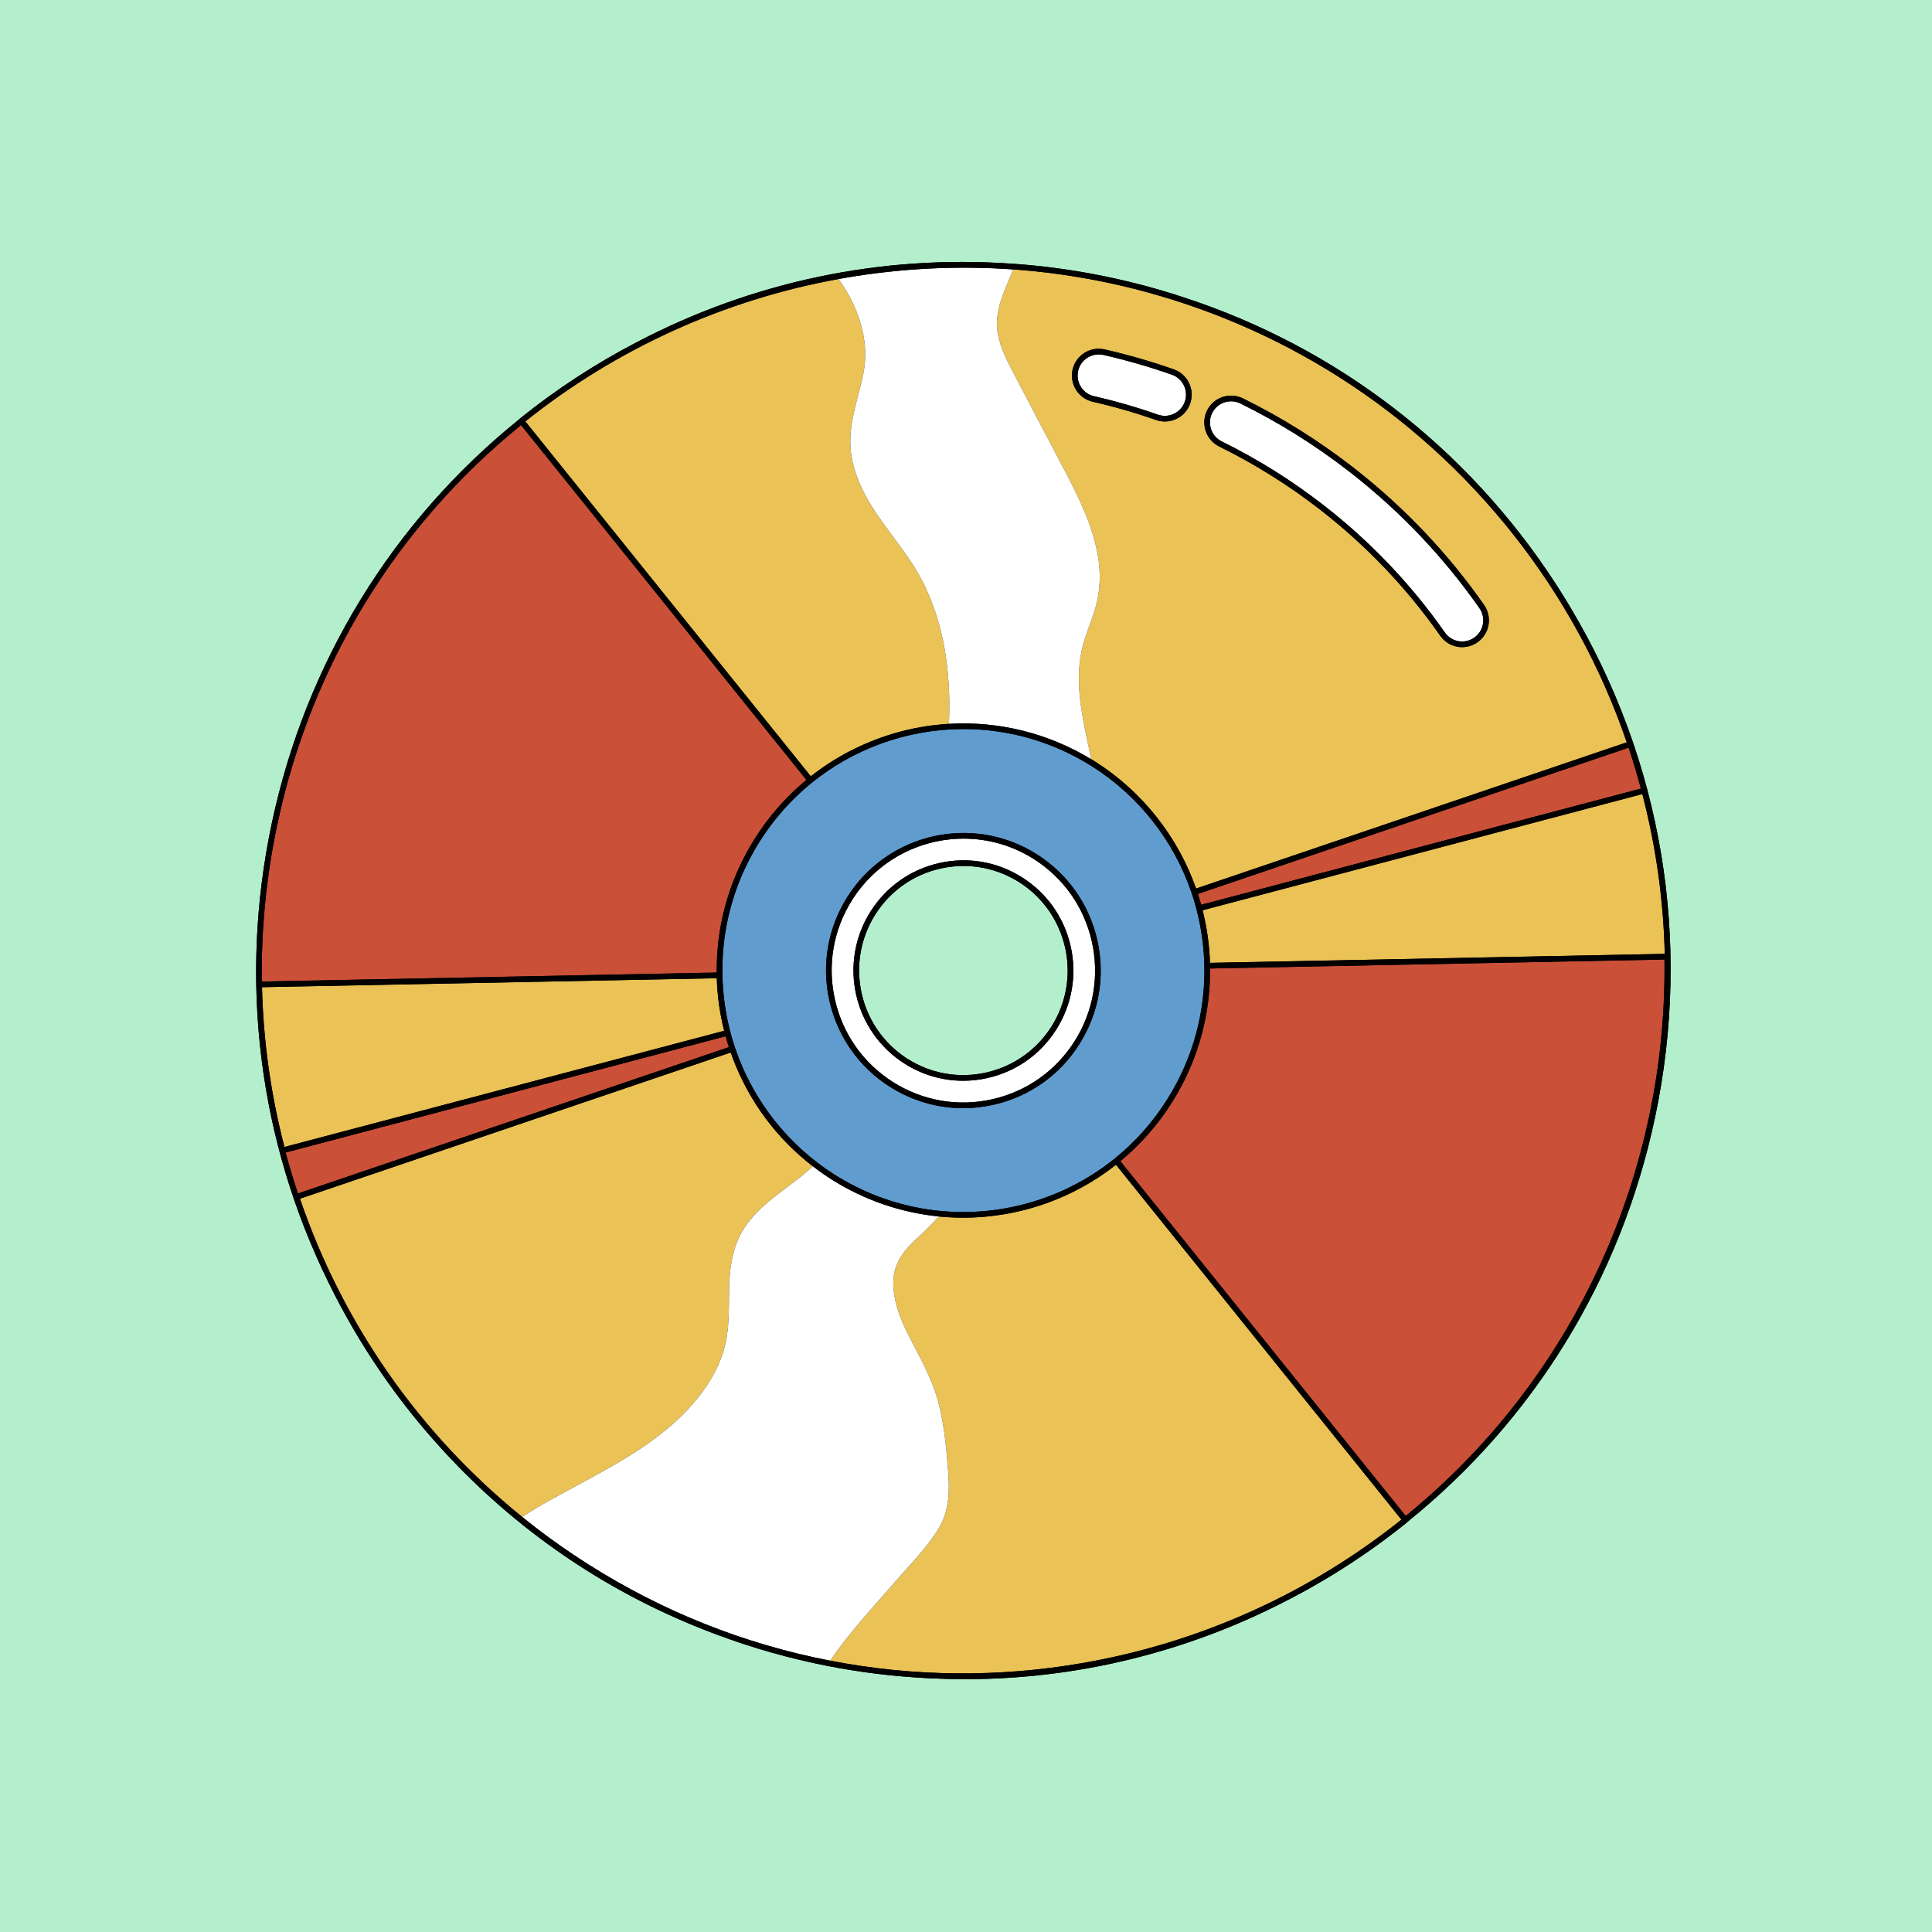 <svg xmlns="http://www.w3.org/2000/svg" xmlns:xlink="http://www.w3.org/1999/xlink" width="400" zoomAndPan="magnify" viewBox="0 0 300 300" height="400" preserveAspectRatio="xMidYMid meet" version="1.0"><defs><clipPath id="id1"><path d="M 39 40 L 260 40 L 260 260.762 L 39 260.762 Z M 39 40 " clip-rule="nonzero"/></clipPath><clipPath id="id2"><path d="M 39 40 L 260 40 L 260 260.762 L 39 260.762 Z M 39 40 " clip-rule="nonzero"/></clipPath></defs><rect x="-30" width="360" fill="#ffffff" y="-30" height="360" fill-opacity="1"/><rect x="-30" width="360" fill="#b3efcd" y="-30" height="360" fill-opacity="1"/><g clip-path="url(#id1)"><path fill="#000000" d="M 243.828 94.281 C 243.793 94.219 243.754 94.156 243.719 94.094 C 243.344 93.469 242.961 92.848 242.57 92.227 C 242.555 92.195 242.535 92.168 242.516 92.141 C 242.223 91.672 241.934 91.203 241.633 90.742 C 227.836 69.477 207.613 53.969 183.887 46.203 C 183.871 46.195 183.855 46.191 183.84 46.184 C 183.375 46.035 182.914 45.883 182.449 45.738 C 174.359 43.188 165.992 41.578 157.543 40.973 C 157.336 40.957 157.129 40.949 156.922 40.934 C 136.793 39.543 116.82 43.727 98.859 53.145 C 92.43 56.492 86.332 60.473 80.684 65.031 C 80.656 65.051 80.645 65.082 80.625 65.105 C 60.984 80.934 47.488 102.859 42.191 127.895 C 37.031 152.297 40.188 177.168 51.039 199.199 C 55.727 208.785 61.766 217.613 68.988 225.422 C 80.129 237.535 93.766 246.906 109.055 252.957 C 109.695 253.211 110.336 253.453 110.977 253.699 C 111.039 253.719 111.098 253.746 111.16 253.766 C 116.805 255.887 122.617 257.539 128.57 258.699 C 133.562 259.672 138.586 260.289 143.629 260.562 C 143.816 260.57 144 260.586 144.188 260.594 C 144.297 260.602 144.406 260.602 144.516 260.605 C 146.281 260.691 148.051 260.742 149.812 260.742 C 167.004 260.742 183.906 256.676 199.363 248.762 C 206.148 245.316 212.57 241.168 218.504 236.375 C 218.535 236.352 218.551 236.32 218.57 236.293 C 238.203 220.469 251.699 198.543 256.992 173.512 C 262.785 146.133 258.102 118.164 243.828 94.281 Z M 164.133 157.863 C 164.121 157.883 164.113 157.906 164.102 157.93 C 164.008 158.117 163.91 158.297 163.809 158.48 C 163.777 158.543 163.746 158.605 163.711 158.664 C 163.621 158.82 163.527 158.977 163.434 159.133 C 163.383 159.211 163.34 159.293 163.289 159.371 C 162.98 159.863 162.645 160.332 162.289 160.785 C 160.848 162.613 159.055 164.09 157.008 165.141 C 155.805 165.758 154.516 166.23 153.164 166.535 C 151.816 166.844 150.457 166.973 149.113 166.934 C 147.297 166.883 145.504 166.527 143.801 165.871 C 142.816 165.488 141.859 165.008 140.945 164.43 C 140.223 163.973 139.555 163.473 138.934 162.93 C 133.535 158.207 131.867 150.391 134.91 143.855 C 134.953 143.758 134.996 143.664 135.043 143.566 C 135.059 143.535 135.07 143.504 135.086 143.477 C 135.172 143.305 135.266 143.133 135.359 142.961 C 135.398 142.887 135.434 142.812 135.477 142.742 C 135.547 142.613 135.625 142.484 135.703 142.359 C 135.766 142.25 135.828 142.145 135.895 142.039 C 138.207 138.371 141.801 135.824 146.023 134.871 C 146.309 134.805 146.594 134.75 146.879 134.699 C 146.961 134.688 147.047 134.676 147.133 134.664 C 147.332 134.633 147.531 134.602 147.73 134.578 C 147.836 134.566 147.941 134.559 148.047 134.547 C 148.227 134.527 148.406 134.512 148.586 134.5 C 148.699 134.492 148.812 134.488 148.926 134.484 C 149.098 134.477 149.27 134.473 149.441 134.469 C 149.547 134.469 149.652 134.469 149.754 134.469 C 150.074 134.473 150.395 134.48 150.711 134.504 C 150.73 134.504 150.75 134.504 150.766 134.504 C 151.098 134.531 151.43 134.566 151.762 134.613 C 151.852 134.625 151.941 134.637 152.035 134.652 C 152.203 134.676 152.367 134.711 152.535 134.742 C 152.637 134.762 152.742 134.777 152.844 134.797 C 152.91 134.809 152.977 134.82 153.043 134.836 C 153.363 134.906 153.684 134.988 154.004 135.078 C 154.082 135.102 154.16 135.125 154.242 135.152 C 154.496 135.227 154.754 135.312 155.004 135.402 C 155.086 135.43 155.168 135.457 155.246 135.488 C 155.559 135.605 155.867 135.73 156.176 135.867 C 156.23 135.895 156.285 135.922 156.34 135.945 C 156.598 136.066 156.852 136.191 157.105 136.324 C 157.188 136.371 157.27 136.414 157.355 136.457 C 157.652 136.621 157.945 136.789 158.234 136.973 C 158.238 136.977 158.238 136.977 158.242 136.977 C 158.461 137.113 158.672 137.258 158.879 137.402 C 158.891 137.41 158.906 137.418 158.918 137.426 C 159.027 137.504 159.129 137.586 159.238 137.664 C 159.352 137.75 159.469 137.836 159.582 137.922 C 159.637 137.965 159.688 138.012 159.742 138.055 C 159.906 138.184 160.066 138.316 160.223 138.453 C 160.23 138.457 160.238 138.465 160.246 138.473 C 165.738 143.27 167.375 151.262 164.133 157.863 Z M 164.133 157.863 " fill-opacity="1" fill-rule="nonzero"/></g><path fill="#ca5038" d="M 113.184 162.602 L 46.266 185.32 C 45.562 183.219 44.922 181.102 44.348 178.965 L 112.676 160.91 C 112.832 161.477 113.004 162.039 113.184 162.602 Z M 43.047 128.078 C 41.336 136.18 40.547 144.332 40.656 152.414 L 111.297 151.02 C 111.281 149.402 111.363 147.781 111.551 146.18 C 112.09 141.609 113.438 137.211 115.559 133.105 C 116.059 132.133 116.617 131.16 117.211 130.219 C 119.395 126.75 122.09 123.688 125.219 121.102 L 80.906 66.008 C 61.57 81.691 48.277 103.355 43.047 128.078 Z M 186.004 138.809 C 186.184 139.367 186.355 139.93 186.512 140.496 L 254.793 122.453 C 254.223 120.324 253.598 118.203 252.895 116.098 Z M 258.457 148.996 L 187.887 150.387 C 187.902 152.008 187.82 153.625 187.633 155.23 C 187.094 159.801 185.746 164.199 183.629 168.301 C 183.125 169.277 182.57 170.25 181.977 171.191 C 179.793 174.656 177.098 177.719 173.969 180.309 L 218.273 235.395 C 244.801 213.836 258.914 181.621 258.457 148.996 Z M 258.457 148.996 " fill-opacity="1" fill-rule="nonzero"/><path fill="#eac255" d="M 156.207 44.57 C 155.348 46.645 154.629 48.801 154.844 51.078 C 155.059 53.391 156.16 55.586 157.219 57.621 C 159.93 62.844 162.699 68.043 165.43 73.262 C 167.672 77.555 169.816 81.941 170.555 86.777 C 170.91 89.121 170.828 91.574 170.234 93.879 C 169.59 96.371 168.426 98.691 167.918 101.223 C 166.992 105.809 167.887 110.559 168.844 115.055 C 169.035 115.941 169.25 116.895 169.422 117.875 C 169.535 117.938 169.645 118.008 169.762 118.078 C 169.852 118.137 169.949 118.199 170.043 118.258 C 170.965 118.844 171.859 119.465 172.723 120.121 C 172.801 120.18 172.871 120.242 172.945 120.297 C 173.297 120.57 173.645 120.844 173.984 121.125 C 174.148 121.262 174.305 121.402 174.465 121.539 C 174.711 121.75 174.961 121.961 175.203 122.18 C 175.391 122.352 175.574 122.527 175.758 122.699 C 175.965 122.895 176.176 123.086 176.375 123.285 C 176.57 123.473 176.758 123.672 176.945 123.863 C 177.133 124.055 177.32 124.242 177.504 124.438 C 177.691 124.637 177.871 124.844 178.055 125.047 C 178.23 125.242 178.41 125.438 178.582 125.637 C 178.758 125.844 178.926 126.055 179.098 126.262 C 179.27 126.469 179.441 126.672 179.609 126.883 C 179.773 127.09 179.926 127.301 180.086 127.508 C 180.254 127.73 180.422 127.949 180.586 128.172 C 180.734 128.375 180.875 128.586 181.016 128.789 C 181.184 129.027 181.348 129.262 181.508 129.504 C 181.641 129.703 181.766 129.906 181.895 130.109 C 182.055 130.363 182.219 130.617 182.375 130.875 C 182.492 131.07 182.602 131.266 182.715 131.457 C 182.875 131.734 183.035 132.008 183.188 132.285 C 183.289 132.469 183.383 132.656 183.48 132.844 C 183.637 133.137 183.793 133.434 183.941 133.73 C 184.027 133.906 184.105 134.082 184.191 134.258 C 184.34 134.574 184.488 134.891 184.633 135.211 C 184.703 135.375 184.77 135.543 184.84 135.707 C 184.984 136.047 185.125 136.383 185.258 136.727 C 185.32 136.879 185.375 137.031 185.43 137.184 C 185.531 137.449 185.633 137.707 185.727 137.973 L 252.605 115.27 C 244.598 91.852 228.68 71.68 207.742 58.434 C 192.605 48.855 175.223 43.121 157.48 41.844 C 157.434 41.84 157.387 41.836 157.336 41.836 C 156.969 42.754 156.586 43.664 156.207 44.57 Z M 187.426 63.762 C 188.434 61.703 190.93 60.848 192.988 61.859 C 199.02 64.824 204.793 68.438 210.145 72.602 C 217.973 78.695 224.801 85.871 230.441 93.93 C 231.078 94.84 231.324 95.945 231.133 97.039 C 230.941 98.137 230.336 99.09 229.426 99.73 C 228.703 100.238 227.867 100.488 227.035 100.488 C 226.137 100.488 225.242 100.195 224.488 99.609 C 224.164 99.355 223.875 99.055 223.637 98.711 C 218.473 91.336 212.219 84.766 205.043 79.18 C 200.141 75.363 194.852 72.051 189.328 69.336 C 187.27 68.324 186.418 65.824 187.426 63.762 Z M 184.629 59.48 C 185.109 60.48 185.172 61.613 184.805 62.664 C 184.438 63.711 183.684 64.555 182.684 65.039 C 182.113 65.312 181.5 65.449 180.887 65.449 C 180.422 65.449 179.957 65.371 179.508 65.215 C 176.309 64.09 173.004 63.137 169.688 62.379 C 169.09 62.246 168.543 61.984 168.059 61.609 C 166.789 60.621 166.199 58.969 166.555 57.398 C 166.801 56.312 167.453 55.387 168.395 54.797 C 169.332 54.203 170.445 54.012 171.527 54.258 C 175.148 55.082 178.762 56.125 182.258 57.355 C 183.305 57.723 184.148 58.477 184.629 59.48 Z M 81.574 65.438 C 95.562 54.242 112.293 46.609 129.988 43.367 C 130.059 43.352 130.129 43.34 130.199 43.328 C 131.406 44.98 132.41 46.789 133.16 48.793 C 133.949 50.914 134.387 53.105 134.348 55.375 C 134.309 57.691 133.613 59.945 133.043 62.168 C 132.426 64.559 131.891 67.031 132.066 69.516 C 132.254 72.164 133.156 74.633 134.398 76.957 C 136.785 81.426 140.406 85.078 142.84 89.52 C 145.086 93.602 146.406 98.215 146.988 102.82 C 147.391 105.996 147.496 109.195 147.348 112.395 C 147.332 112.398 147.316 112.398 147.301 112.398 C 147.156 112.406 147.012 112.422 146.867 112.43 C 146.715 112.441 146.566 112.453 146.414 112.465 C 145.934 112.508 145.453 112.555 144.977 112.613 C 144.867 112.625 144.758 112.641 144.648 112.656 C 144.125 112.723 143.598 112.801 143.082 112.891 C 142.684 112.957 142.289 113.035 141.898 113.113 C 141.746 113.145 141.598 113.18 141.449 113.215 C 141.207 113.266 140.965 113.316 140.727 113.375 C 140.523 113.422 140.324 113.477 140.121 113.527 C 139.938 113.578 139.75 113.621 139.562 113.672 C 139.352 113.73 139.137 113.793 138.926 113.855 C 138.754 113.906 138.582 113.953 138.41 114.004 C 138.195 114.07 137.984 114.141 137.77 114.211 C 137.602 114.266 137.434 114.316 137.27 114.375 C 137.059 114.445 136.848 114.523 136.637 114.598 C 136.473 114.66 136.305 114.715 136.141 114.777 C 135.934 114.855 135.73 114.938 135.527 115.02 C 135.359 115.086 135.188 115.148 135.02 115.219 C 134.824 115.301 134.629 115.387 134.43 115.469 C 134.258 115.543 134.086 115.617 133.918 115.695 C 133.727 115.777 133.539 115.867 133.352 115.957 C 133.176 116.039 133 116.117 132.828 116.203 C 132.645 116.293 132.465 116.383 132.285 116.473 C 132.109 116.566 131.93 116.652 131.754 116.746 C 131.578 116.836 131.41 116.93 131.238 117.023 C 131.055 117.125 130.875 117.223 130.695 117.324 C 130.531 117.418 130.367 117.512 130.207 117.609 C 130.023 117.715 129.836 117.824 129.656 117.938 C 129.5 118.031 129.344 118.129 129.191 118.227 C 129.004 118.344 128.82 118.461 128.637 118.578 C 128.488 118.676 128.34 118.777 128.195 118.875 C 128.008 119 127.82 119.129 127.637 119.258 C 127.496 119.355 127.355 119.457 127.215 119.555 C 127.027 119.691 126.844 119.824 126.656 119.965 C 126.523 120.066 126.391 120.168 126.258 120.27 C 126.137 120.359 126.016 120.449 125.898 120.543 Z M 89.867 230.52 C 86.922 232.117 83.898 233.691 81.082 235.547 C 81.043 235.516 81.008 235.488 80.969 235.457 C 65.102 222.594 53.215 205.547 46.578 186.137 L 113.461 163.43 C 113.559 163.715 113.668 163.992 113.773 164.273 C 113.816 164.387 113.855 164.504 113.902 164.621 C 116.43 171.152 120.66 176.824 126.219 181.102 C 125.398 181.863 124.547 182.582 123.652 183.262 C 120.75 185.473 117.66 187.531 115.609 190.625 C 113.672 193.559 113.262 197.008 113.207 200.449 C 113.16 203.648 113.273 206.758 112.332 209.852 C 111.441 212.777 109.746 215.453 107.777 217.762 C 102.945 223.445 96.328 227.016 89.867 230.52 Z M 217.613 235.969 C 203.336 247.402 186.227 255.102 168.105 258.238 C 155.051 260.5 141.863 260.375 128.922 257.871 C 131.789 253.594 135.391 249.789 138.754 245.895 C 141.094 243.188 143.746 240.562 145.652 237.516 C 147.504 234.566 147.465 231.254 147.188 227.91 C 146.902 224.41 146.562 220.879 145.633 217.48 C 144.688 214.016 142.906 210.898 141.27 207.719 C 139.941 205.129 138.773 202.367 138.707 199.414 C 138.645 196.418 140.152 194.359 142.277 192.398 C 143.516 191.254 144.691 190.102 145.785 188.891 C 145.895 188.902 146.004 188.918 146.113 188.926 C 146.281 188.941 146.449 188.949 146.617 188.965 C 146.766 188.977 146.91 188.988 147.059 188.996 C 147.348 189.016 147.637 189.031 147.926 189.043 C 148.074 189.051 148.223 189.055 148.371 189.062 C 148.664 189.07 148.961 189.074 149.254 189.078 C 149.359 189.078 149.465 189.082 149.57 189.082 C 149.602 189.082 149.633 189.082 149.664 189.078 C 150.176 189.078 150.684 189.07 151.191 189.047 C 151.215 189.047 151.238 189.043 151.262 189.043 C 151.734 189.023 152.207 188.992 152.68 188.953 C 152.812 188.941 152.945 188.93 153.078 188.918 C 153.453 188.883 153.832 188.84 154.207 188.793 C 154.348 188.777 154.488 188.762 154.629 188.742 C 155.078 188.684 155.523 188.617 155.969 188.539 C 156.016 188.531 156.062 188.527 156.105 188.52 C 156.773 188.402 157.434 188.266 158.09 188.117 C 158.211 188.09 158.336 188.062 158.457 188.035 C 158.66 187.988 158.859 187.934 159.062 187.883 C 159.254 187.832 159.445 187.785 159.633 187.734 C 159.801 187.691 159.965 187.641 160.133 187.59 C 160.355 187.527 160.578 187.465 160.797 187.398 C 160.941 187.355 161.086 187.305 161.23 187.258 C 161.473 187.184 161.711 187.105 161.949 187.023 C 162.082 186.98 162.207 186.934 162.336 186.887 C 162.59 186.797 162.84 186.711 163.09 186.617 C 163.211 186.57 163.332 186.52 163.453 186.473 C 163.707 186.375 163.961 186.277 164.211 186.172 C 164.328 186.125 164.445 186.07 164.566 186.023 C 164.816 185.914 165.066 185.809 165.316 185.695 C 165.438 185.641 165.555 185.586 165.672 185.531 C 165.918 185.418 166.164 185.305 166.406 185.184 C 166.527 185.125 166.648 185.062 166.77 185.004 C 167.004 184.887 167.242 184.766 167.473 184.641 C 167.602 184.574 167.727 184.504 167.852 184.438 C 168.078 184.316 168.301 184.195 168.523 184.066 C 168.656 183.992 168.793 183.91 168.926 183.832 C 169.133 183.711 169.344 183.59 169.547 183.465 C 169.695 183.375 169.84 183.281 169.984 183.191 C 170.176 183.07 170.363 182.953 170.551 182.832 C 170.711 182.727 170.867 182.621 171.027 182.512 C 171.195 182.398 171.363 182.285 171.531 182.168 C 171.703 182.047 171.875 181.922 172.047 181.797 C 172.195 181.691 172.34 181.586 172.484 181.477 C 172.672 181.336 172.859 181.191 173.047 181.047 C 173.129 180.984 173.211 180.926 173.293 180.863 Z M 40.684 153.289 L 111.301 151.898 C 111.387 154.645 111.773 157.391 112.449 160.062 L 44.168 178.105 C 42.055 169.984 40.883 161.641 40.684 153.289 Z M 255.02 123.301 C 257.137 131.422 258.305 139.766 258.504 148.117 L 187.883 149.512 C 187.797 146.762 187.414 144.02 186.738 141.344 Z M 255.02 123.301 " fill-opacity="1" fill-rule="nonzero"/><path fill="#619ccf" d="M 181.234 170.723 C 181.816 169.805 182.359 168.855 182.852 167.902 C 184.922 163.891 186.238 159.594 186.766 155.129 C 187.414 149.629 186.816 143.938 185.039 138.672 C 182.305 130.566 176.812 123.578 169.574 119 C 163.547 115.188 156.637 113.203 149.617 113.203 C 147.488 113.203 145.355 113.387 143.234 113.754 C 138.922 114.5 134.773 116 131 118.156 C 129.285 119.137 127.645 120.254 126.105 121.5 C 122.906 124.082 120.164 127.172 117.949 130.684 C 117.367 131.605 116.828 132.555 116.336 133.508 C 114.266 137.52 112.949 141.816 112.422 146.281 C 111.773 151.781 112.371 157.473 114.148 162.738 C 116.887 170.844 122.375 177.832 129.613 182.41 C 137.461 187.375 146.82 189.238 155.957 187.656 C 162.234 186.566 168.156 183.891 173.086 179.906 C 176.281 177.324 179.023 174.234 181.234 170.723 Z M 167.621 162.109 C 164.582 166.938 159.848 170.285 154.293 171.543 C 152.715 171.898 151.129 172.078 149.555 172.078 C 145.57 172.078 141.66 170.953 138.207 168.77 C 133.391 165.723 130.051 160.977 128.793 155.414 C 127.539 149.848 128.523 144.125 131.562 139.297 C 137.84 129.336 151.035 126.348 160.98 132.637 C 165.793 135.684 169.137 140.43 170.391 145.996 C 171.648 151.562 170.664 157.285 167.621 162.109 Z M 167.621 162.109 " fill-opacity="1" fill-rule="nonzero"/><path fill="#ffffff" d="M 133.16 48.793 C 132.41 46.789 131.406 44.98 130.199 43.328 C 130.492 43.273 130.785 43.223 131.082 43.168 C 139.75 41.668 148.582 41.219 157.336 41.836 C 156.969 42.754 156.586 43.664 156.207 44.57 C 155.348 46.645 154.629 48.801 154.844 51.074 C 155.059 53.391 156.16 55.586 157.219 57.621 C 159.93 62.844 162.699 68.043 165.43 73.262 C 167.676 77.555 169.816 81.941 170.559 86.777 C 170.91 89.121 170.828 91.574 170.234 93.879 C 169.59 96.371 168.426 98.691 167.918 101.223 C 166.992 105.805 167.887 110.559 168.848 115.055 C 169.035 115.941 169.25 116.895 169.422 117.871 C 169.426 117.879 169.426 117.883 169.426 117.891 C 162.75 113.836 155.066 111.945 147.344 112.402 C 147.344 112.402 147.344 112.398 147.344 112.395 C 147.496 109.195 147.391 105.996 146.988 102.82 C 146.406 98.215 145.082 93.598 142.84 89.52 C 140.406 85.078 136.785 81.422 134.398 76.957 C 133.156 74.633 132.254 72.164 132.066 69.516 C 131.891 67.031 132.426 64.559 133.043 62.168 C 133.613 59.945 134.309 57.691 134.348 55.375 C 134.387 53.105 133.953 50.914 133.16 48.793 Z M 138.754 245.895 C 141.094 243.188 143.746 240.562 145.652 237.516 C 147.504 234.566 147.465 231.254 147.188 227.91 C 146.902 224.41 146.562 220.879 145.633 217.48 C 144.688 214.016 142.906 210.898 141.27 207.719 C 139.941 205.129 138.773 202.367 138.707 199.414 C 138.645 196.418 140.152 194.359 142.277 192.398 C 143.516 191.254 144.691 190.102 145.785 188.891 C 139.918 188.305 134.223 186.363 129.145 183.152 C 128.137 182.512 127.164 181.824 126.223 181.098 C 126.223 181.098 126.219 181.102 126.215 181.102 C 125.398 181.867 124.547 182.586 123.652 183.262 C 120.75 185.473 117.66 187.531 115.609 190.629 C 113.672 193.559 113.258 197.008 113.207 200.449 C 113.16 203.648 113.273 206.758 112.332 209.852 C 111.441 212.777 109.746 215.453 107.777 217.762 C 102.945 223.445 96.328 227.016 89.867 230.52 C 86.922 232.117 83.898 233.691 81.082 235.547 C 84.363 238.199 87.844 240.699 91.445 242.973 C 102.953 250.254 115.504 255.254 128.738 257.836 C 128.797 257.848 128.859 257.859 128.922 257.871 C 131.789 253.594 135.391 249.789 138.754 245.895 Z M 154.098 170.688 C 148.77 171.895 143.293 170.949 138.676 168.027 C 134.059 165.105 130.852 160.559 129.648 155.219 C 128.445 149.883 129.387 144.395 132.305 139.766 C 136.188 133.602 142.836 130.223 149.629 130.223 C 153.359 130.223 157.133 131.242 160.512 133.379 C 165.129 136.301 168.336 140.852 169.539 146.188 C 170.742 151.527 169.801 157.016 166.883 161.645 C 163.965 166.27 159.426 169.484 154.098 170.688 Z M 135.156 141.57 C 130.129 149.547 132.516 160.133 140.477 165.172 C 143.238 166.918 146.371 167.82 149.559 167.82 C 150.824 167.82 152.094 167.676 153.355 167.391 C 157.805 166.387 161.594 163.703 164.031 159.84 C 166.465 155.977 167.254 151.391 166.25 146.934 C 165.246 142.477 162.566 138.676 158.711 136.238 C 154.852 133.797 150.277 133.008 145.832 134.016 C 141.383 135.023 137.59 137.703 135.156 141.57 Z M 189.711 68.547 C 195.289 71.289 200.629 74.633 205.578 78.488 C 212.824 84.125 219.137 90.758 224.352 98.207 C 224.543 98.477 224.77 98.719 225.027 98.918 C 226.168 99.809 227.734 99.844 228.922 99.012 C 229.641 98.508 230.117 97.754 230.27 96.887 C 230.422 96.023 230.227 95.152 229.727 94.434 C 224.137 86.445 217.367 79.336 209.605 73.297 C 204.301 69.168 198.582 65.582 192.602 62.645 C 192.141 62.418 191.648 62.309 191.164 62.309 C 189.949 62.309 188.781 62.988 188.211 64.148 C 187.414 65.773 188.09 67.75 189.711 68.547 Z M 181.969 58.18 C 178.504 56.961 174.926 55.93 171.336 55.113 C 171.09 55.059 170.844 55.031 170.602 55.031 C 169.988 55.031 169.391 55.203 168.859 55.539 C 168.117 56.004 167.602 56.734 167.41 57.59 C 167.125 58.832 167.594 60.137 168.598 60.918 C 168.977 61.215 169.41 61.418 169.879 61.523 C 173.23 62.289 176.566 63.25 179.797 64.387 C 180.625 64.676 181.516 64.629 182.305 64.246 C 183.094 63.867 183.688 63.199 183.98 62.371 C 184.27 61.543 184.219 60.648 183.84 59.859 C 183.461 59.066 182.797 58.473 181.969 58.18 Z M 181.969 58.18 " fill-opacity="1" fill-rule="nonzero"/><g clip-path="url(#id2)"><path fill="#000000" d="M 243.828 94.281 C 243.793 94.219 243.754 94.156 243.719 94.094 C 243.344 93.469 242.961 92.848 242.57 92.227 C 242.555 92.195 242.535 92.168 242.516 92.141 C 242.223 91.672 241.934 91.203 241.633 90.742 C 227.836 69.477 207.613 53.969 183.887 46.203 C 183.871 46.195 183.855 46.191 183.84 46.184 C 183.375 46.035 182.914 45.883 182.449 45.738 C 174.359 43.188 165.992 41.578 157.543 40.973 C 157.336 40.957 157.129 40.949 156.922 40.934 C 136.793 39.543 116.82 43.727 98.859 53.145 C 92.43 56.492 86.332 60.473 80.684 65.031 C 80.656 65.051 80.645 65.082 80.625 65.105 C 60.984 80.934 47.488 102.859 42.191 127.895 C 37.031 152.297 40.188 177.168 51.039 199.199 C 55.727 208.785 61.766 217.613 68.988 225.422 C 80.129 237.535 93.766 246.906 109.055 252.957 C 109.695 253.211 110.336 253.453 110.977 253.699 C 111.039 253.719 111.098 253.746 111.16 253.766 C 116.805 255.887 122.617 257.539 128.57 258.699 C 133.562 259.672 138.586 260.289 143.629 260.562 C 143.816 260.57 144 260.586 144.188 260.594 C 144.297 260.602 144.406 260.602 144.516 260.605 C 146.281 260.691 148.051 260.742 149.812 260.742 C 167.004 260.742 183.906 256.676 199.363 248.762 C 206.148 245.316 212.57 241.168 218.504 236.375 C 218.535 236.352 218.551 236.32 218.57 236.293 C 238.203 220.469 251.699 198.543 256.992 173.512 C 262.785 146.133 258.102 118.164 243.828 94.281 Z M 168.105 258.238 C 155.051 260.5 141.863 260.375 128.922 257.871 C 128.859 257.859 128.797 257.848 128.738 257.836 C 115.504 255.254 102.953 250.254 91.445 242.973 C 87.844 240.699 84.363 238.199 81.082 235.547 C 81.043 235.516 81.008 235.488 80.969 235.457 C 65.102 222.594 53.215 205.547 46.578 186.137 L 113.461 163.43 C 113.559 163.715 113.668 163.992 113.773 164.273 C 113.816 164.387 113.855 164.504 113.902 164.621 C 116.43 171.152 120.66 176.824 126.219 181.102 C 126.219 181.102 126.223 181.098 126.223 181.098 C 127.164 181.824 128.137 182.512 129.145 183.148 C 134.223 186.363 139.918 188.305 145.785 188.891 C 145.895 188.902 146.004 188.918 146.113 188.926 C 146.281 188.941 146.449 188.949 146.621 188.965 C 146.766 188.977 146.91 188.988 147.059 188.996 C 147.348 189.016 147.637 189.031 147.926 189.043 C 148.074 189.047 148.223 189.055 148.371 189.059 C 148.668 189.07 148.961 189.074 149.254 189.074 C 149.359 189.078 149.465 189.082 149.57 189.082 C 149.602 189.082 149.633 189.078 149.668 189.078 C 150.176 189.078 150.684 189.07 151.191 189.047 C 151.215 189.047 151.238 189.043 151.262 189.043 C 151.734 189.023 152.207 188.992 152.68 188.953 C 152.812 188.941 152.945 188.93 153.078 188.914 C 153.453 188.883 153.832 188.84 154.207 188.793 C 154.348 188.777 154.488 188.762 154.629 188.742 C 155.078 188.684 155.523 188.617 155.973 188.539 C 156.016 188.531 156.062 188.527 156.105 188.52 C 156.773 188.402 157.434 188.266 158.09 188.117 C 158.215 188.09 158.336 188.062 158.457 188.035 C 158.66 187.984 158.863 187.934 159.062 187.879 C 159.254 187.832 159.445 187.785 159.633 187.734 C 159.801 187.688 159.965 187.637 160.133 187.59 C 160.355 187.527 160.578 187.465 160.797 187.398 C 160.941 187.352 161.086 187.305 161.23 187.258 C 161.473 187.18 161.711 187.105 161.953 187.023 C 162.082 186.98 162.207 186.934 162.34 186.887 C 162.59 186.797 162.84 186.711 163.09 186.617 C 163.211 186.57 163.332 186.52 163.453 186.473 C 163.707 186.375 163.961 186.277 164.211 186.172 C 164.332 186.125 164.449 186.07 164.566 186.02 C 164.816 185.914 165.07 185.809 165.316 185.695 C 165.438 185.641 165.555 185.586 165.672 185.531 C 165.918 185.418 166.164 185.305 166.406 185.184 C 166.527 185.125 166.648 185.062 166.77 185.004 C 167.004 184.883 167.242 184.766 167.477 184.641 C 167.602 184.574 167.727 184.504 167.852 184.438 C 168.078 184.316 168.301 184.195 168.523 184.066 C 168.656 183.992 168.793 183.91 168.926 183.832 C 169.133 183.711 169.344 183.59 169.551 183.465 C 169.695 183.375 169.84 183.281 169.984 183.191 C 170.176 183.07 170.363 182.953 170.551 182.832 C 170.711 182.727 170.867 182.617 171.027 182.512 C 171.195 182.398 171.363 182.285 171.531 182.168 C 171.703 182.047 171.875 181.922 172.047 181.797 C 172.195 181.691 172.34 181.586 172.484 181.477 C 172.676 181.336 172.859 181.191 173.047 181.047 C 173.129 180.984 173.211 180.926 173.293 180.863 L 217.613 235.969 C 203.336 247.402 186.227 255.102 168.105 258.238 Z M 44.348 178.965 L 112.676 160.91 C 112.832 161.477 113.004 162.039 113.184 162.602 L 46.266 185.32 C 45.562 183.219 44.922 181.102 44.348 178.965 Z M 129.988 43.367 C 130.059 43.352 130.129 43.34 130.199 43.328 C 130.492 43.273 130.785 43.223 131.082 43.168 C 139.75 41.668 148.582 41.219 157.336 41.836 C 157.387 41.836 157.434 41.84 157.48 41.844 C 175.223 43.121 192.605 48.855 207.746 58.434 C 228.68 71.68 244.598 91.852 252.605 115.27 L 185.727 137.973 C 185.637 137.707 185.531 137.449 185.434 137.184 C 185.375 137.031 185.32 136.879 185.262 136.727 C 185.125 136.383 184.984 136.043 184.84 135.707 C 184.77 135.543 184.703 135.375 184.633 135.215 C 184.492 134.891 184.34 134.574 184.191 134.258 C 184.105 134.082 184.027 133.906 183.941 133.73 C 183.793 133.434 183.637 133.137 183.48 132.844 C 183.383 132.656 183.289 132.469 183.188 132.285 C 183.035 132.008 182.875 131.734 182.715 131.457 C 182.605 131.266 182.492 131.07 182.379 130.875 C 182.223 130.617 182.059 130.363 181.895 130.109 C 181.766 129.906 181.641 129.703 181.508 129.504 C 181.348 129.262 181.184 129.027 181.016 128.789 C 180.875 128.586 180.734 128.375 180.586 128.172 C 180.426 127.949 180.254 127.73 180.086 127.508 C 179.93 127.301 179.773 127.09 179.609 126.883 C 179.445 126.672 179.27 126.469 179.102 126.262 C 178.93 126.055 178.758 125.844 178.582 125.637 C 178.41 125.438 178.23 125.242 178.055 125.047 C 177.871 124.844 177.691 124.637 177.504 124.438 C 177.32 124.242 177.133 124.055 176.945 123.863 C 176.758 123.672 176.57 123.473 176.379 123.285 C 176.176 123.086 175.965 122.895 175.762 122.699 C 175.574 122.527 175.395 122.352 175.203 122.18 C 174.965 121.961 174.715 121.754 174.469 121.539 C 174.305 121.402 174.148 121.262 173.984 121.125 C 173.645 120.844 173.297 120.57 172.945 120.297 C 172.871 120.242 172.801 120.18 172.727 120.121 C 171.859 119.465 170.969 118.844 170.047 118.258 C 169.949 118.199 169.852 118.137 169.762 118.078 C 169.648 118.008 169.539 117.938 169.422 117.875 C 169.426 117.879 169.426 117.883 169.426 117.891 C 162.75 113.836 155.066 111.945 147.344 112.406 C 147.344 112.402 147.348 112.398 147.348 112.395 C 147.332 112.398 147.316 112.398 147.301 112.398 C 147.156 112.406 147.012 112.422 146.867 112.43 C 146.715 112.441 146.566 112.453 146.414 112.465 C 145.934 112.508 145.453 112.555 144.977 112.613 C 144.867 112.625 144.758 112.641 144.648 112.656 C 144.125 112.723 143.598 112.801 143.082 112.891 C 142.684 112.957 142.289 113.035 141.898 113.113 C 141.746 113.145 141.598 113.18 141.449 113.215 C 141.207 113.266 140.965 113.316 140.727 113.375 C 140.523 113.422 140.324 113.477 140.121 113.527 C 139.938 113.578 139.75 113.621 139.562 113.672 C 139.352 113.73 139.137 113.793 138.926 113.855 C 138.754 113.906 138.582 113.953 138.41 114.004 C 138.195 114.07 137.984 114.141 137.77 114.211 C 137.602 114.266 137.434 114.316 137.27 114.375 C 137.059 114.445 136.848 114.523 136.637 114.598 C 136.473 114.66 136.305 114.715 136.141 114.777 C 135.934 114.855 135.73 114.938 135.527 115.02 C 135.359 115.086 135.188 115.148 135.02 115.219 C 134.824 115.301 134.629 115.387 134.43 115.469 C 134.258 115.543 134.086 115.617 133.918 115.695 C 133.727 115.777 133.539 115.867 133.352 115.957 C 133.176 116.039 133 116.117 132.828 116.203 C 132.645 116.293 132.465 116.383 132.285 116.473 C 132.109 116.566 131.93 116.652 131.754 116.746 C 131.578 116.836 131.41 116.93 131.238 117.023 C 131.055 117.125 130.875 117.223 130.695 117.324 C 130.531 117.418 130.367 117.512 130.207 117.609 C 130.023 117.715 129.836 117.824 129.656 117.938 C 129.5 118.031 129.344 118.129 129.191 118.227 C 129.004 118.344 128.82 118.461 128.637 118.578 C 128.488 118.676 128.34 118.777 128.195 118.875 C 128.008 119 127.82 119.129 127.637 119.258 C 127.496 119.355 127.355 119.457 127.215 119.555 C 127.027 119.691 126.844 119.824 126.656 119.965 C 126.523 120.066 126.391 120.168 126.258 120.27 C 126.137 120.359 126.016 120.449 125.898 120.543 L 81.574 65.438 C 95.562 54.242 112.293 46.609 129.988 43.367 Z M 258.504 148.117 L 187.883 149.512 C 187.797 146.762 187.414 144.02 186.738 141.344 L 255.02 123.301 C 257.137 131.422 258.305 139.766 258.504 148.117 Z M 112.449 160.062 L 44.168 178.105 C 42.055 169.984 40.883 161.641 40.684 153.289 L 111.301 151.898 C 111.387 154.645 111.773 157.387 112.449 160.062 Z M 173.082 179.906 C 168.152 183.887 162.23 186.566 155.957 187.656 C 146.816 189.238 137.461 187.375 129.613 182.41 C 122.375 177.832 116.883 170.844 114.148 162.738 C 112.371 157.473 111.773 151.781 112.422 146.281 C 112.945 141.816 114.266 137.52 116.336 133.508 C 116.824 132.555 117.367 131.605 117.949 130.684 C 120.16 127.172 122.906 124.082 126.102 121.5 C 127.645 120.254 129.285 119.137 131 118.156 C 134.773 116 138.922 114.5 143.23 113.754 C 145.355 113.387 147.488 113.203 149.613 113.203 C 156.633 113.203 163.547 115.188 169.574 119 C 176.809 123.578 182.305 130.566 185.039 138.672 C 186.816 143.938 187.414 149.629 186.762 155.129 C 186.238 159.594 184.922 163.891 182.852 167.902 C 182.359 168.855 181.816 169.805 181.234 170.727 C 179.023 174.234 176.281 177.324 173.082 179.906 Z M 186.512 140.496 C 186.355 139.93 186.184 139.367 186.004 138.809 L 252.895 116.098 C 253.598 118.203 254.227 120.324 254.793 122.453 Z M 80.906 66.008 L 125.219 121.102 C 122.09 123.688 119.395 126.75 117.211 130.215 C 116.617 131.16 116.059 132.133 115.559 133.105 C 113.438 137.211 112.09 141.609 111.555 146.18 C 111.363 147.781 111.281 149.398 111.297 151.02 L 40.656 152.414 C 40.547 144.332 41.336 136.18 43.047 128.078 C 48.277 103.355 61.57 81.691 80.906 66.008 Z M 218.273 235.395 L 173.969 180.309 C 177.098 177.719 179.793 174.656 181.977 171.191 C 182.57 170.25 183.125 169.277 183.629 168.301 C 185.746 164.199 187.094 159.801 187.633 155.23 C 187.82 153.625 187.902 152.008 187.887 150.387 L 258.457 148.996 C 258.914 181.621 244.801 213.836 218.273 235.395 Z M 160.977 132.637 C 151.035 126.348 137.84 129.336 131.562 139.297 C 128.523 144.125 127.539 149.848 128.793 155.414 C 130.051 160.98 133.391 165.723 138.207 168.77 C 141.66 170.953 145.57 172.078 149.551 172.078 C 151.129 172.078 152.715 171.898 154.289 171.543 C 159.848 170.285 164.582 166.938 167.621 162.109 C 170.664 157.285 171.648 151.562 170.391 145.996 C 169.137 140.43 165.793 135.684 160.977 132.637 Z M 138.676 168.027 C 134.059 165.105 130.852 160.559 129.648 155.219 C 128.445 149.883 129.387 144.395 132.305 139.766 C 136.188 133.602 142.836 130.223 149.629 130.223 C 153.359 130.223 157.133 131.242 160.512 133.379 C 165.129 136.301 168.336 140.852 169.539 146.188 C 170.742 151.527 169.801 157.016 166.883 161.645 C 163.965 166.27 159.426 169.484 154.098 170.688 C 148.77 171.895 143.293 170.949 138.676 168.027 Z M 140.477 165.172 C 143.238 166.918 146.371 167.82 149.559 167.82 C 150.824 167.82 152.094 167.68 153.355 167.391 C 157.805 166.387 161.594 163.703 164.031 159.84 C 166.465 155.977 167.254 151.391 166.25 146.934 C 165.246 142.477 162.566 138.676 158.711 136.238 C 154.852 133.797 150.277 133.008 145.832 134.016 C 141.383 135.023 137.59 137.707 135.156 141.57 C 130.129 149.547 132.516 160.133 140.477 165.172 Z M 153.164 166.535 C 151.816 166.844 150.457 166.973 149.113 166.934 C 147.297 166.883 145.504 166.527 143.805 165.871 C 142.816 165.488 141.859 165.008 140.945 164.43 C 140.227 163.973 139.555 163.473 138.934 162.93 C 133.535 158.207 131.867 150.391 134.91 143.855 C 134.953 143.758 134.996 143.664 135.043 143.566 C 135.059 143.535 135.07 143.504 135.086 143.477 C 135.172 143.305 135.266 143.133 135.359 142.961 C 135.398 142.887 135.434 142.812 135.477 142.742 C 135.547 142.613 135.625 142.484 135.703 142.359 C 135.766 142.25 135.828 142.145 135.895 142.039 C 138.207 138.371 141.801 135.824 146.023 134.871 C 146.309 134.805 146.594 134.75 146.879 134.699 C 146.965 134.688 147.047 134.676 147.133 134.664 C 147.332 134.633 147.531 134.602 147.73 134.578 C 147.836 134.566 147.941 134.559 148.047 134.547 C 148.227 134.527 148.406 134.512 148.586 134.5 C 148.699 134.492 148.812 134.488 148.926 134.484 C 149.098 134.477 149.27 134.473 149.441 134.469 C 149.547 134.469 149.652 134.469 149.754 134.469 C 150.074 134.473 150.395 134.48 150.711 134.504 C 150.73 134.504 150.75 134.504 150.766 134.504 C 151.102 134.531 151.43 134.566 151.762 134.613 C 151.852 134.625 151.945 134.637 152.035 134.652 C 152.203 134.676 152.371 134.711 152.535 134.742 C 152.637 134.762 152.742 134.777 152.844 134.797 C 152.91 134.809 152.977 134.82 153.043 134.836 C 153.363 134.906 153.688 134.988 154.004 135.078 C 154.082 135.102 154.164 135.125 154.242 135.152 C 154.5 135.227 154.754 135.312 155.008 135.402 C 155.086 135.43 155.168 135.457 155.246 135.488 C 155.559 135.605 155.867 135.73 156.176 135.867 C 156.23 135.895 156.285 135.922 156.34 135.945 C 156.598 136.066 156.852 136.191 157.105 136.324 C 157.188 136.371 157.273 136.414 157.355 136.457 C 157.652 136.621 157.945 136.789 158.234 136.973 C 158.238 136.977 158.238 136.977 158.242 136.977 C 158.461 137.113 158.672 137.258 158.879 137.402 C 158.891 137.41 158.906 137.418 158.918 137.426 C 159.027 137.504 159.133 137.586 159.238 137.664 C 159.352 137.75 159.469 137.836 159.582 137.922 C 159.637 137.965 159.688 138.012 159.742 138.055 C 159.906 138.184 160.066 138.316 160.227 138.453 C 160.234 138.457 160.238 138.465 160.246 138.473 C 165.738 143.27 167.375 151.262 164.133 157.863 C 164.121 157.883 164.113 157.906 164.102 157.93 C 164.008 158.117 163.91 158.297 163.809 158.48 C 163.777 158.543 163.746 158.605 163.711 158.664 C 163.621 158.82 163.527 158.977 163.434 159.133 C 163.383 159.211 163.34 159.293 163.289 159.371 C 162.98 159.863 162.645 160.332 162.289 160.785 C 160.848 162.613 159.055 164.09 157.008 165.141 C 155.805 165.758 154.516 166.23 153.164 166.535 Z M 189.328 69.336 C 194.852 72.051 200.137 75.363 205.043 79.18 C 212.215 84.762 218.473 91.336 223.637 98.711 C 223.875 99.055 224.164 99.355 224.488 99.609 C 225.242 100.195 226.137 100.488 227.035 100.488 C 227.867 100.488 228.703 100.238 229.426 99.73 C 230.332 99.09 230.938 98.137 231.133 97.039 C 231.324 95.941 231.078 94.84 230.441 93.93 C 224.801 85.871 217.973 78.695 210.141 72.602 C 204.789 68.438 199.02 64.824 192.988 61.859 C 190.93 60.848 188.434 61.703 187.426 63.762 C 186.418 65.824 187.27 68.324 189.328 69.336 Z M 188.211 64.148 C 188.781 62.984 189.949 62.309 191.164 62.309 C 191.648 62.309 192.141 62.418 192.602 62.645 C 198.582 65.582 204.301 69.168 209.605 73.293 C 217.367 79.336 224.137 86.445 229.723 94.43 C 230.227 95.148 230.422 96.023 230.27 96.887 C 230.117 97.754 229.641 98.508 228.922 99.012 C 227.734 99.844 226.168 99.809 225.023 98.918 C 224.766 98.715 224.539 98.477 224.352 98.207 C 219.137 90.758 212.82 84.125 205.578 78.488 C 200.625 74.633 195.289 71.289 189.711 68.547 C 188.09 67.75 187.414 65.773 188.211 64.148 Z M 168.395 54.797 C 167.453 55.387 166.801 56.312 166.555 57.395 C 166.199 58.969 166.789 60.621 168.059 61.609 C 168.543 61.984 169.09 62.242 169.688 62.379 C 173.004 63.137 176.309 64.09 179.508 65.215 C 179.957 65.371 180.422 65.449 180.887 65.449 C 181.5 65.449 182.113 65.312 182.684 65.035 C 183.684 64.555 184.438 63.711 184.805 62.66 C 185.172 61.613 185.109 60.48 184.629 59.48 C 184.148 58.477 183.305 57.723 182.258 57.352 C 178.762 56.125 175.148 55.082 171.531 54.258 C 170.445 54.012 169.332 54.203 168.395 54.797 Z M 183.98 62.371 C 183.688 63.199 183.094 63.867 182.305 64.246 C 181.516 64.629 180.625 64.676 179.797 64.387 C 176.566 63.25 173.23 62.289 169.879 61.523 C 169.41 61.418 168.977 61.215 168.598 60.918 C 167.594 60.137 167.125 58.832 167.41 57.59 C 167.602 56.734 168.117 56.004 168.859 55.539 C 169.391 55.203 169.988 55.031 170.602 55.031 C 170.848 55.031 171.09 55.059 171.336 55.113 C 174.926 55.93 178.504 56.961 181.969 58.18 C 182.797 58.473 183.461 59.066 183.84 59.859 C 184.219 60.652 184.27 61.543 183.98 62.371 Z M 183.98 62.371 " fill-opacity="1" fill-rule="nonzero"/></g></svg>